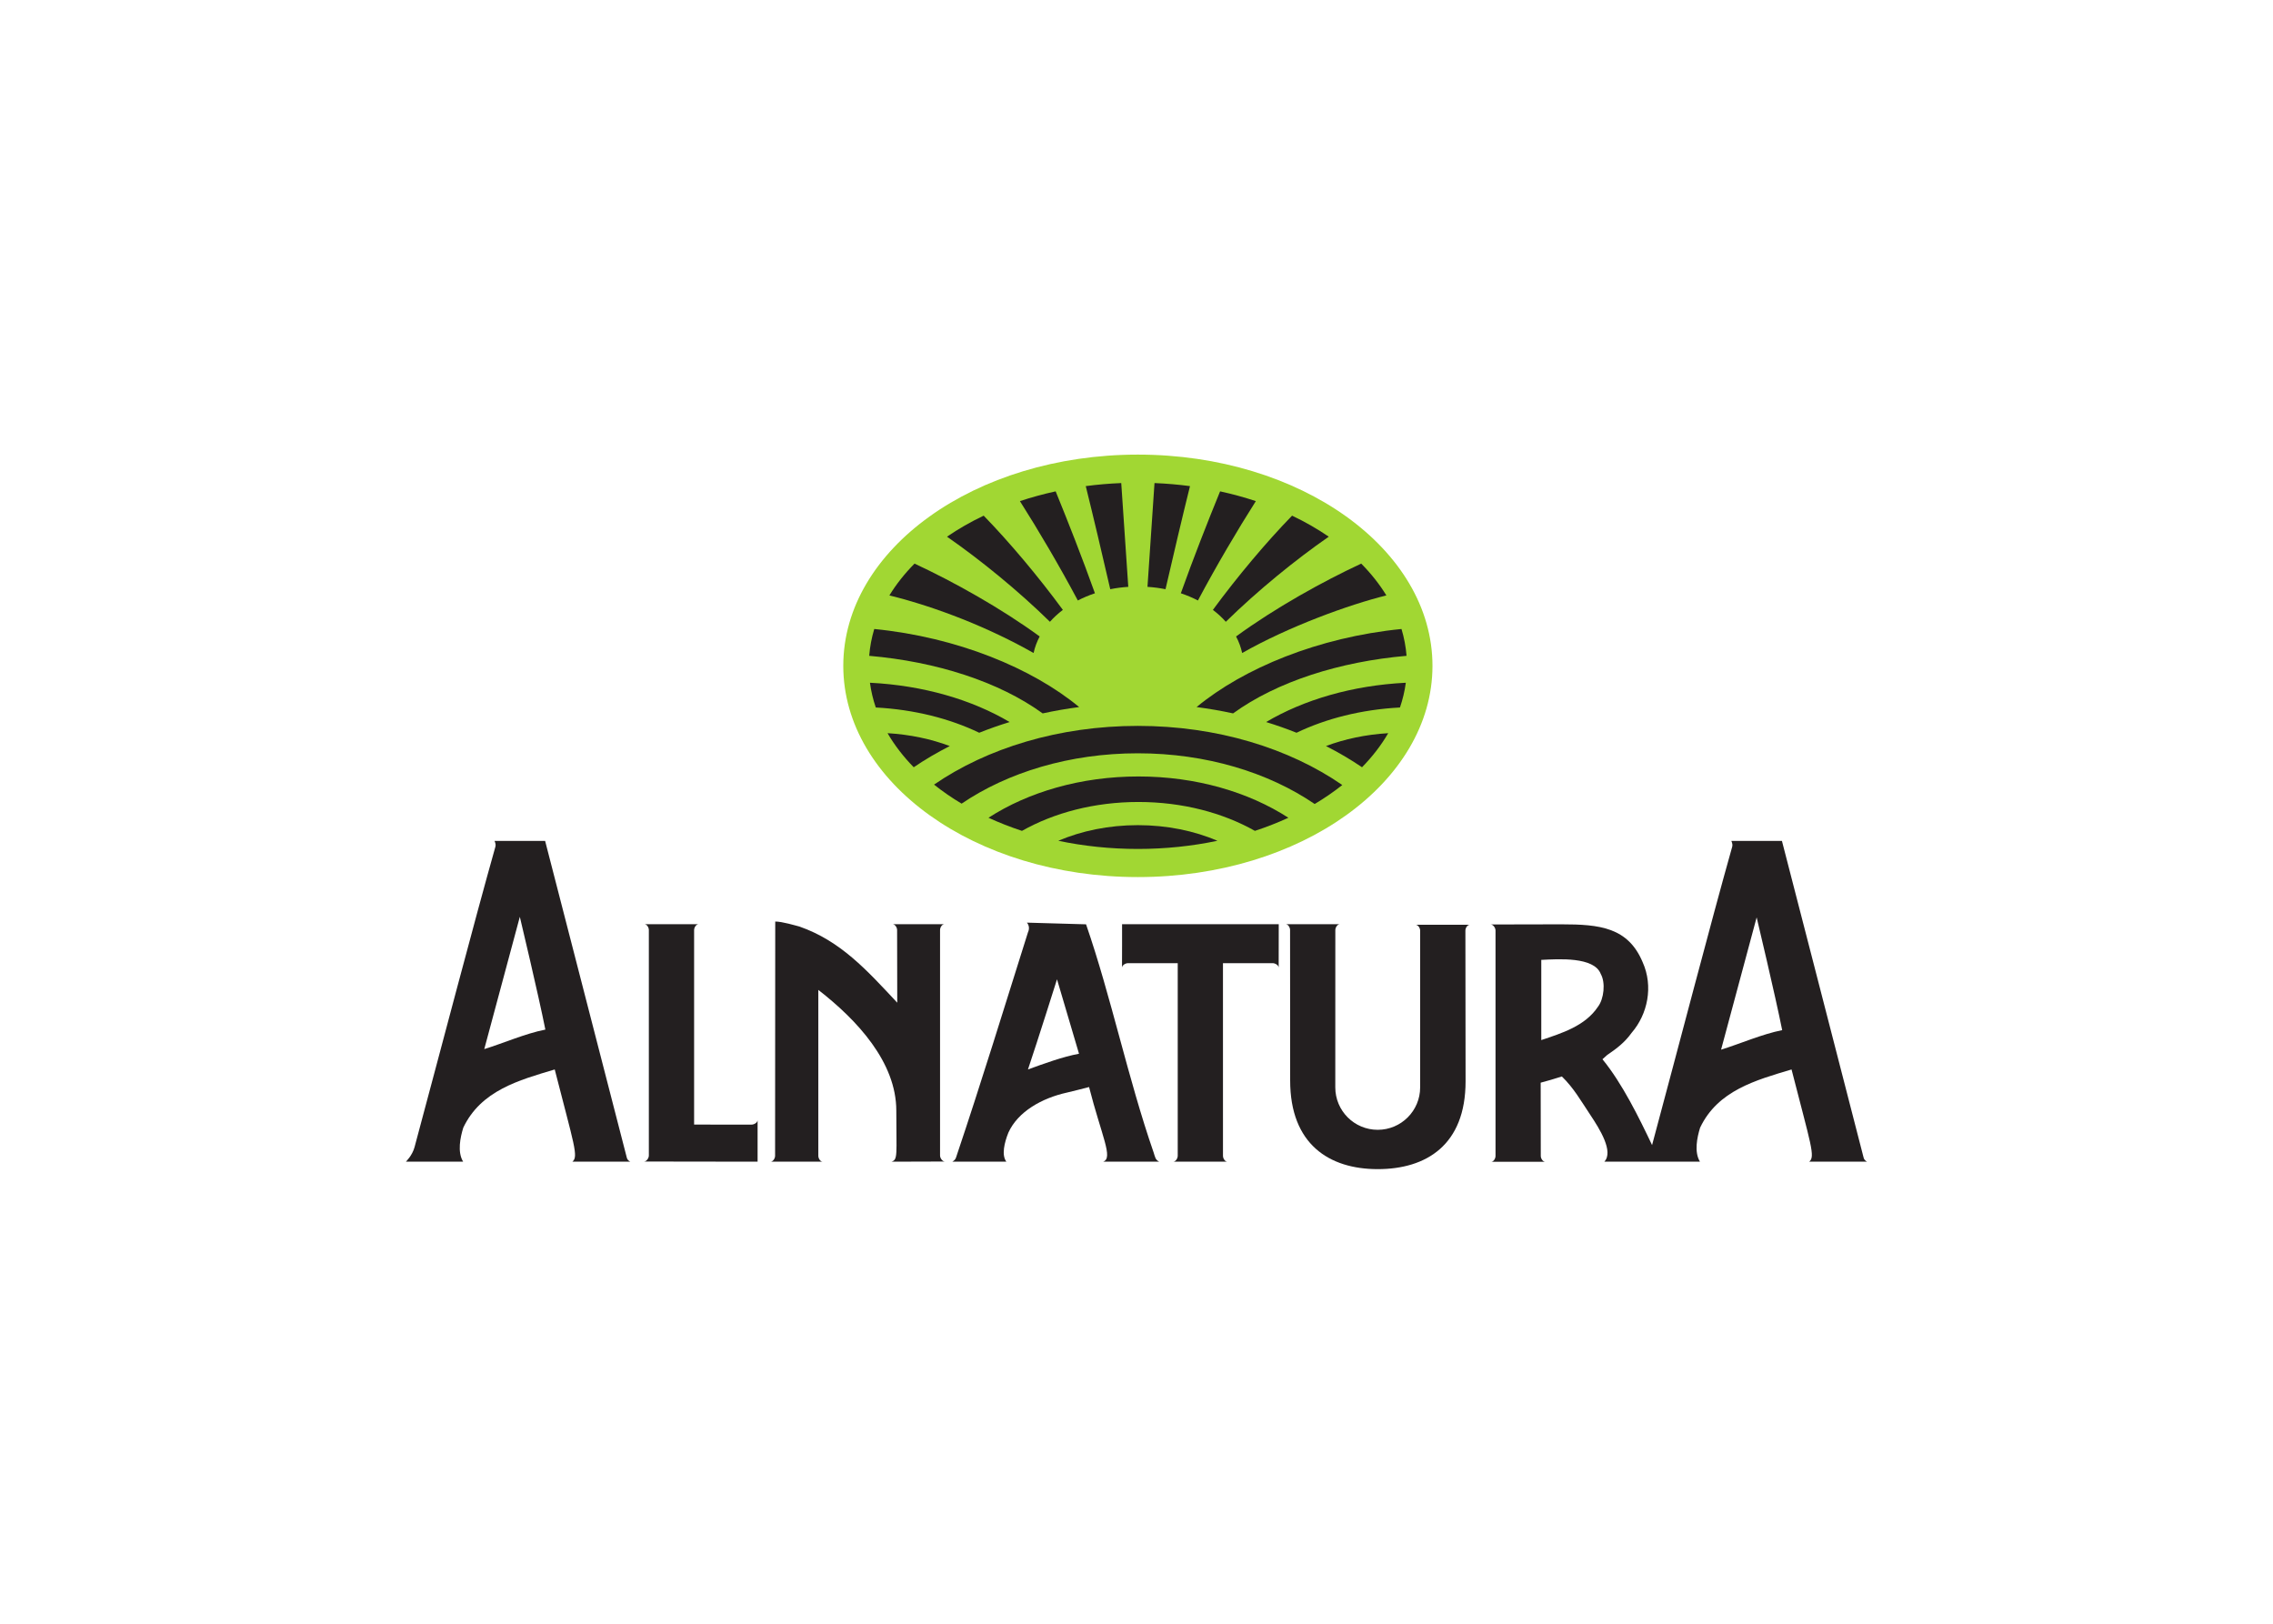 <svg clip-rule="evenodd" fill-rule="evenodd" stroke-linejoin="round" stroke-miterlimit="2" viewBox="0 0 560 400" xmlns="http://www.w3.org/2000/svg"><path d="m207.761 164.027c0-28.741 32.494-52.037 72.578-52.037s72.58 23.296 72.58 52.037c0 28.739-32.496 52.037-72.58 52.037s-72.578-23.298-72.578-52.037" fill="#a1d733" fill-rule="nonzero"/><g fill="#231f20"><g fill-rule="nonzero"><path d="m293.178 119.752c-1.861 7.498-3.987 16.526-6.032 25.398-1.435-.288-2.92-.486-4.441-.582l1.73-25.567c2.972.12 5.89.372 8.743.751"/><path d="m309.4 123.45c-4.553 7.166-9.7 15.894-14.267 24.475-1.319-.686-2.728-1.281-4.211-1.775 3.133-8.76 6.634-17.664 9.674-25.106 3.036.662 5.977 1.467 8.804 2.406"/><path d="m327.369 132.21c-8.137 5.64-17.487 13.238-25.364 20.961-.935-1.054-2.002-2.033-3.186-2.929 6.091-8.289 13.137-16.658 19.509-23.212 3.238 1.542 6.264 3.277 9.041 5.18"/><path d="m341.559 146.679c-9.26 2.285-24.095 7.683-35.527 14.186-.307-1.416-.813-2.782-1.501-4.078 9.659-7.036 21.244-13.486 30.835-17.945 2.422 2.452 4.505 5.073 6.193 7.837"/><path d="m326.68 183.785c4.6-1.729 9.796-2.842 15.333-3.171-1.72 2.966-3.89 5.777-6.45 8.395-2.779-1.888-5.748-3.634-8.883-5.224"/><path d="m294.801 174.181c11.568-9.555 30-17.208 50.487-19.232.648 2.149 1.067 4.358 1.245 6.609-16.472 1.425-31.946 6.355-42.738 14.183-2.928-.639-5.931-1.162-8.994-1.56"/><path d="m346.353 168.19c-.281 2.076-.764 4.112-1.444 6.097-9.514.503-18.262 2.741-25.481 6.222-2.421-.968-4.924-1.85-7.493-2.638 9.248-5.475 21.213-9.026 34.418-9.681"/><path d="m260.735 207.119c5.74-2.443 12.444-3.847 19.604-3.847s13.864 1.404 19.605 3.847c-6.195 1.307-12.78 2.015-19.605 2.015-6.826 0-13.41-.708-19.604-2.015"/><path d="m243.533 201.449c9.783-6.321 22.735-10.17 36.943-10.17 14.207 0 27.161 3.849 36.943 10.17-2.621 1.205-5.378 2.287-8.246 3.231-7.9-4.458-17.865-7.117-28.697-7.117s-20.796 2.659-28.695 7.117c-2.871-.944-5.625-2.026-8.248-3.231"/><path d="m230.123 193.282c13.038-8.96 30.73-14.465 50.216-14.465 19.561 0 37.312 5.545 50.363 14.567-2.098 1.668-4.374 3.231-6.805 4.675-11.336-7.739-26.672-12.49-43.558-12.49-16.823 0-32.109 4.714-43.427 12.402-2.426-1.448-4.697-3.016-6.789-4.689"/><path d="m267.499 119.752c1.864 7.498 3.988 16.526 6.035 25.398 1.434-.288 2.918-.486 4.441-.582l-1.733-25.567c-2.971.12-5.889.372-8.743.751"/><path d="m251.279 123.45c4.552 7.166 9.699 15.894 14.265 24.475 1.321-.686 2.731-1.281 4.215-1.775-3.136-8.76-6.636-17.664-9.676-25.106-3.036.662-5.977 1.467-8.804 2.406"/><path d="m233.311 132.21c8.135 5.64 17.487 13.238 25.363 20.961.935-1.054 2.003-2.033 3.184-2.929-6.09-8.289-13.136-16.658-19.508-23.212-3.236 1.542-6.261 3.277-9.039 5.18"/><path d="m219.119 146.679c11.67 2.879 24.649 7.998 35.528 14.186.305-1.416.813-2.782 1.5-4.078-9.659-7.036-21.243-13.486-30.834-17.945-2.425 2.452-4.504 5.073-6.194 7.837"/><path d="m234 183.785c-4.6-1.729-9.796-2.842-15.334-3.171 1.72 2.966 3.889 5.777 6.448 8.395 2.781-1.888 5.751-3.634 8.886-5.224"/><path d="m265.876 174.181c-11.567-9.555-29.998-17.208-50.486-19.232-.645 2.149-1.065 4.358-1.244 6.609 16.472 1.425 31.947 6.355 42.737 14.183 2.931-.639 5.931-1.162 8.993-1.56"/><path d="m214.327 168.19c.28 2.076.764 4.112 1.441 6.097 9.515.503 18.264 2.741 25.482 6.222 2.423-.968 4.923-1.85 7.492-2.638-9.246-5.475-21.21-9.026-34.415-9.681"/></g><path d="m394.378 239.924c1.223 2.15.785 6.164-.685 8.078-3.183 4.784-8.994 6.537-13.968 8.218v-19.758c4.221-.205 13.01-.82 14.653 3.462zm-9.661-12.223c9.432 0 16.377.756 19.976 9.309 2.694 5.976 1.233 12.848-2.688 17.392-1.713 2.39-3.607 3.827-6.056 5.499l-1.151 1.037c4.897 5.978 9.038 14.453 12.223 21.146 6.567-24.416 14.468-54.796 19.741-73.487.105-.369.068-.823-.205-1.439h12.46s14.265 55.219 20.131 78.056c.101.387.362.72.852.96h-14.271c1.574-1.234.41-4.11-4.345-22.716-8.816 2.63-18.183 5.186-22.532 14.345-.736 2.391-1.503 5.977-.033 8.371h-23.558c2.328-2.465-1.093-7.987-3.441-11.504-2.465-3.697-4.081-6.618-7.02-9.488-2.36.724-3.182.997-5.223 1.528 0 0 .025 17.796.025 18.055 0 .623.504 1.438 1.129 1.438h-13.373c.621 0 1.093-.815 1.093-1.438v-55.557c0-.625-.575-1.471-1.196-1.471zm54.36 26.07c-4.899.957-10.4 3.372-15.054 4.808l8.764-32.592s4.588 19.241 6.29 27.784"/><path d="m186.649 286.174c-.022 0 0-10.261 0-10.261 0 .623-.85 1.128-1.473 1.128l-14.169-.007v-47.925c0-.622.505-1.44 1.127-1.44h-13.371c.622 0 1.094.818 1.094 1.44v55.558c0 .623-.574 1.467-1.197 1.467 0 0 27.967.04 27.989.04" fill-rule="nonzero"/><path d="m134.303 207.158s14.264 55.219 20.131 78.056c.1.387.36.72.851.96h-14.271c1.574-1.234.411-4.11-4.344-22.716-8.818 2.63-18.183 5.186-22.534 14.345-.735 2.391-1.501 5.977-.031 8.371h-14.105s1.575-1.507 2.134-3.59c6.568-24.415 14.641-55.296 19.913-73.987.104-.369.069-.823-.205-1.439zm.058 46.476c-4.899.957-10.399 3.372-15.052 4.808.753-2.808 8.763-32.592 8.763-32.592s4.589 19.242 6.289 27.784"/><path d="m190.996 227.014c1.767 0 4.978.993 5.958 1.232 10.134 3.561 16.509 10.631 24.102 18.763 0 0-.035-17.277-.035-17.9 0-.622-.504-1.44-1.128-1.44h12.802c-.623 0-1.094.818-1.094 1.44v55.558c0 .623.574 1.467 1.197 1.467 0 0-13.159.04-13.181.04 1.644-.481 1.206-1.712 1.206-12.561 0-11.954-9.659-22.343-19.212-29.756v40.876c0 .621.471 1.441 1.095 1.441h-12.873c.623 0 1.128-.82 1.128-1.441 0-.623.035-57.719.035-57.719" fill-rule="nonzero"/><path d="m267.571 227.701c6.249 18.071 10.249 37.736 16.664 56.253.359 1.06.37 1.73 1.361 2.22h-13.82c2.58-.859-.371-6.301-3.463-18.387-1.854.494-3.465.881-5.425 1.36-6.183 1.361-12.103 4.682-14.453 9.877-.988 2.457-1.732 5.548-.495 7.15h-13.323c.865-.49.902-.972 1.113-1.602 5.945-17.641 11.853-36.884 17.529-54.891.389-.819.32-1.708-.248-2.393zm-1.736 31.879c-3.92.717-8.883 2.518-12.576 3.878 2.457-7.279 7.156-22.213 7.156-22.213z"/><path d="m315.046 227.669c-.022 0-.018 10.731-.018 10.731 0-.625-.849-1.129-1.471-1.129l-12.254.007.004 47.455c0 .621.47 1.441 1.093 1.441h-13.371c.623 0 1.129-.82 1.129-1.441v-47.455l-12.256-.007c-.622 0-1.473.504-1.473 1.129 0 0 .039-10.731.017-10.731z" fill-rule="nonzero"/><path d="m317.858 266.179-.022-37.07c0-.622-.47-1.44-1.094-1.44h13.371c-.623 0-1.127.818-1.127 1.44 0 .463-.01 25.405-.01 38.759 0 5.775 4.679 10.454 10.454 10.454 5.772 0 10.453-4.679 10.453-10.454v-38.624c0-.623-.508-1.438-1.13-1.438h13.373c-.623 0-1.095.815-1.095 1.438l.044 37.138c0 15.702-9.701 21.628-21.645 21.628-11.945 0-21.572-6.127-21.572-21.831" fill-rule="nonzero"/></g></svg>